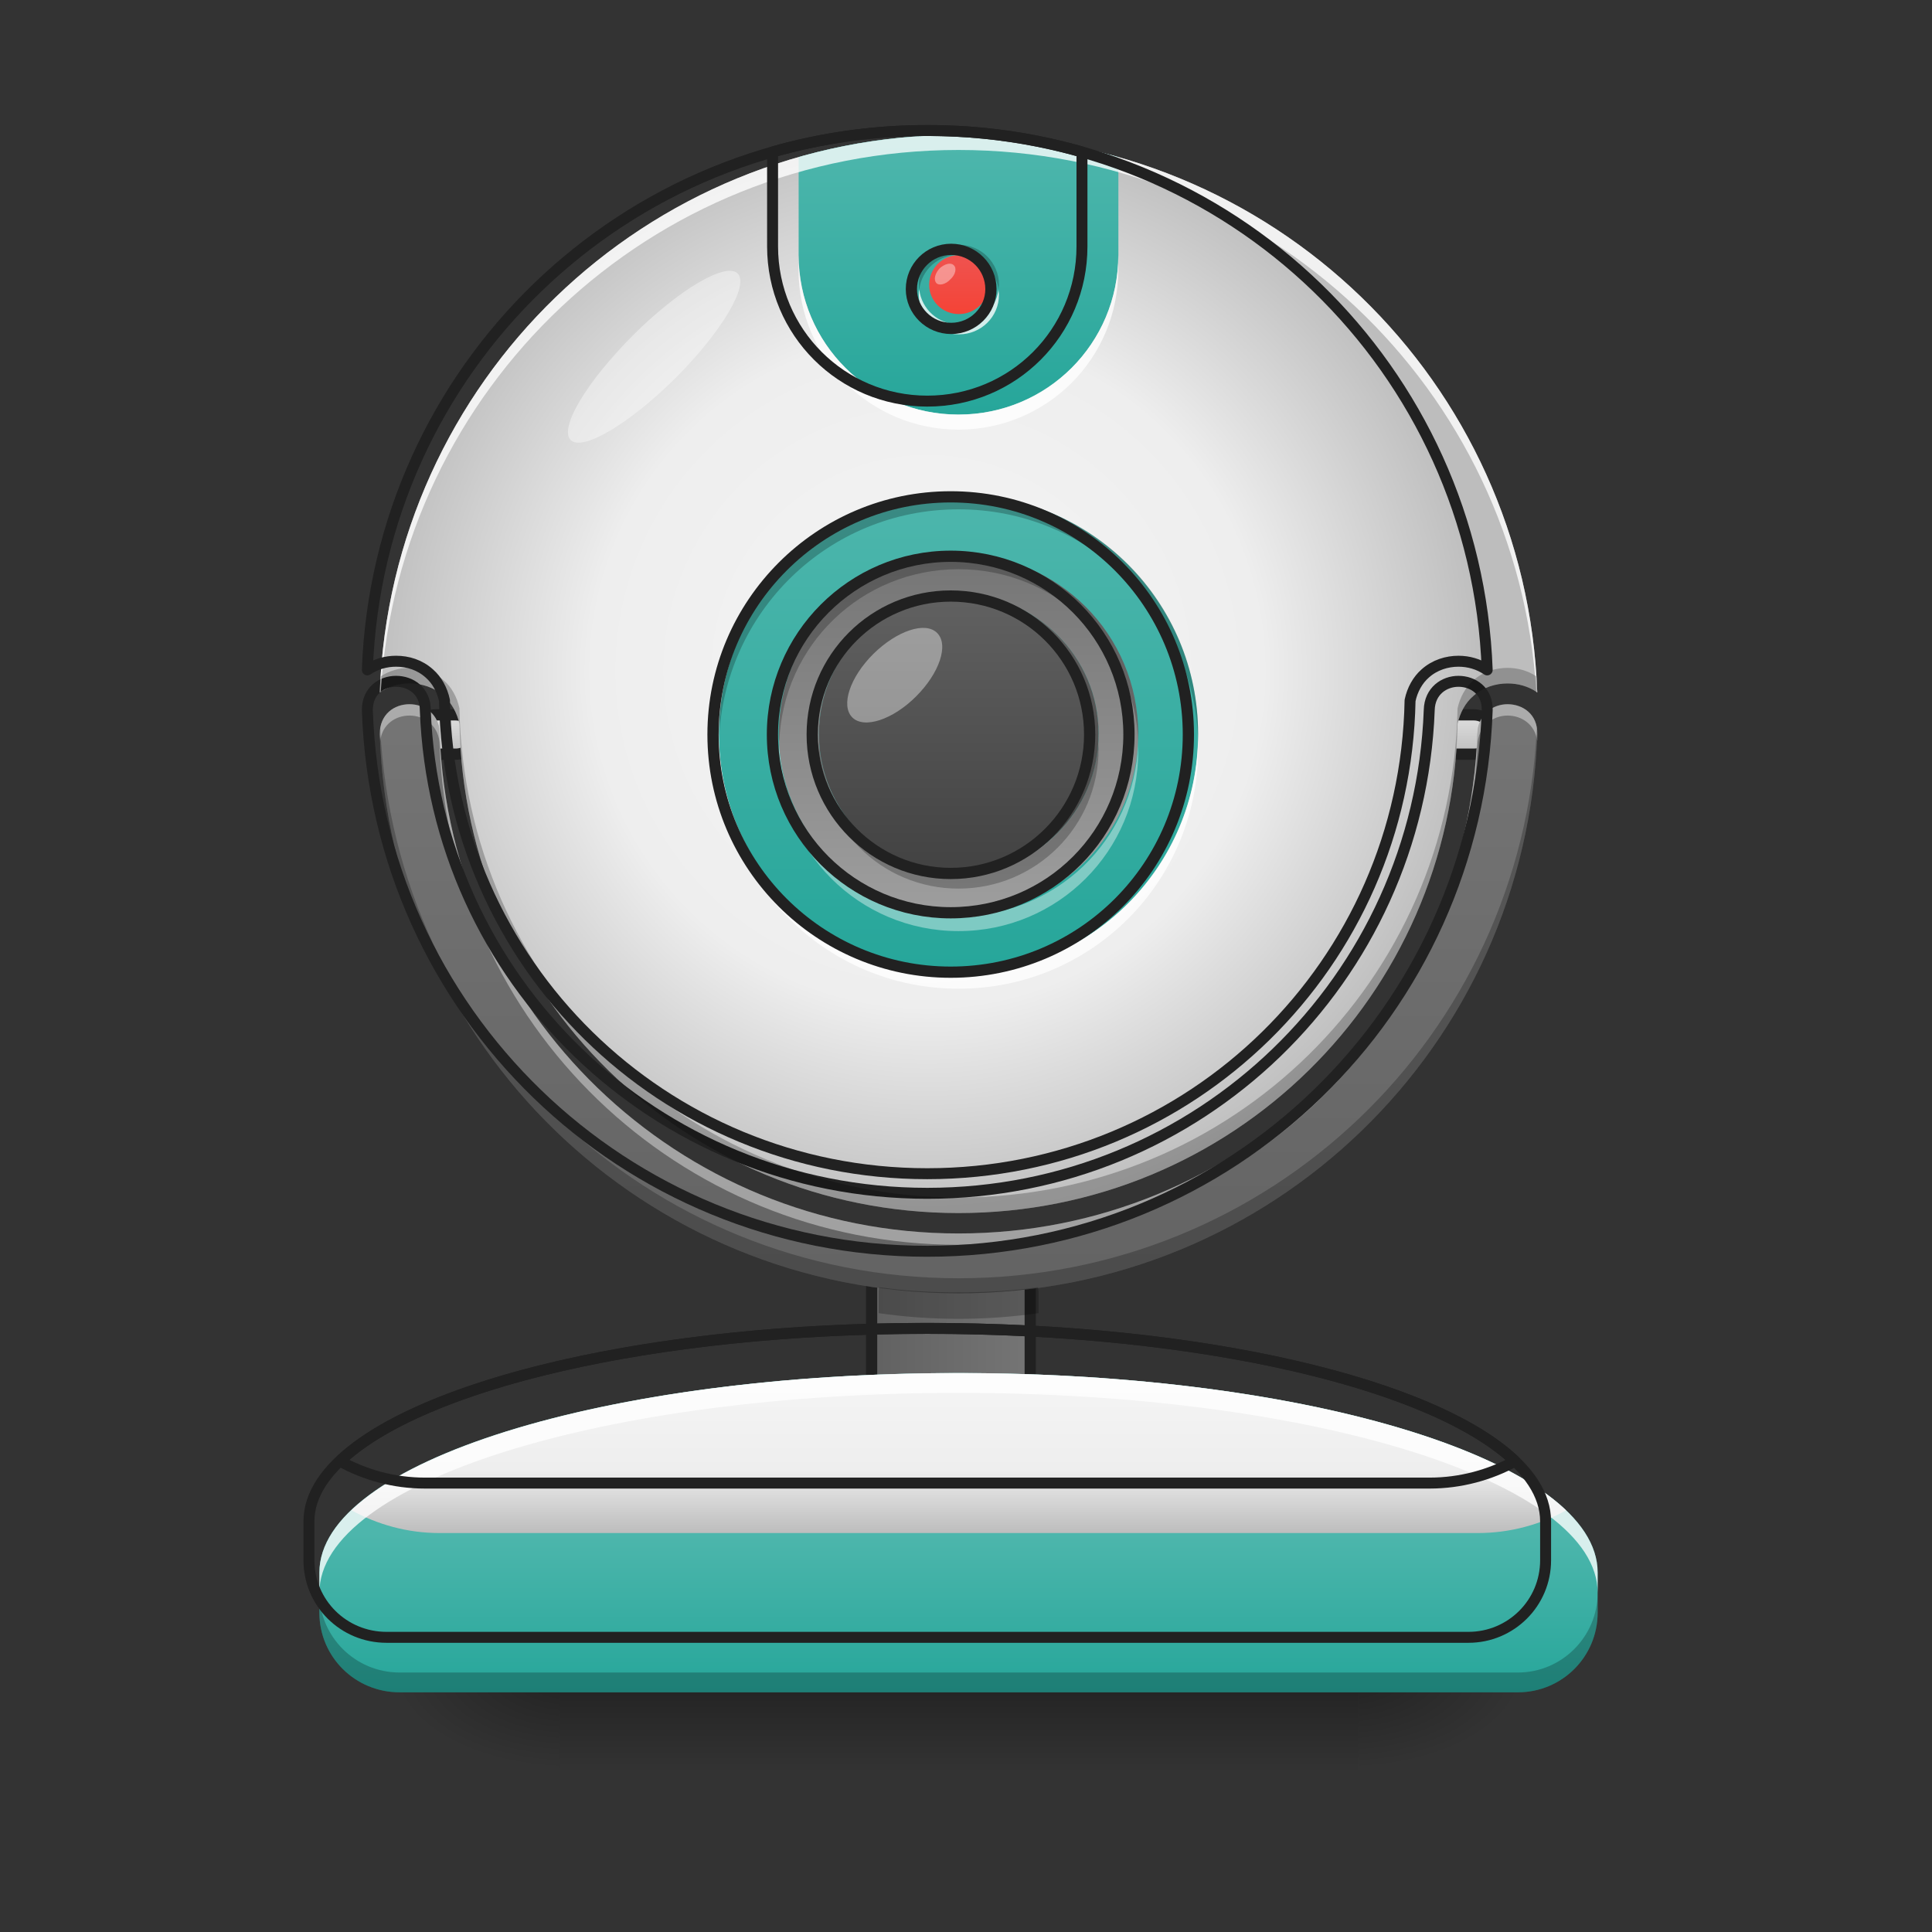 <svg height="16" viewBox="0 0 16 16" width="16" xmlns="http://www.w3.org/2000/svg" xmlns:xlink="http://www.w3.org/1999/xlink"><rect x="0" y="0" width="16" height="16" fill="#333333" stroke="none"/><linearGradient id="a" gradientUnits="userSpaceOnUse" x1="119.062" x2="119.062" y1="-15.208" y2="-25.792"><stop offset="0" stop-color="#bdbdbd"/><stop offset="1" stop-color="#e0e0e0"/></linearGradient><linearGradient id="b" gradientUnits="userSpaceOnUse" x1="7.938" x2="7.938" y1="14.017" y2="14.678"><stop offset="0" stop-opacity=".275"/><stop offset="1" stop-opacity="0"/></linearGradient><linearGradient id="c"><stop offset="0" stop-opacity=".314"/><stop offset=".222" stop-opacity=".275"/><stop offset="1" stop-opacity="0"/></linearGradient><radialGradient id="d" cx="450.909" cy="189.579" gradientTransform="matrix(0 -.039 -.07 -0 24.412 31.798)" gradientUnits="userSpaceOnUse" r="21.167" xlink:href="#c"/><radialGradient id="e" cx="450.909" cy="189.579" gradientTransform="matrix(-0 .039 .07 0 -8.535 -3.764)" gradientUnits="userSpaceOnUse" r="21.167" xlink:href="#c"/><radialGradient id="f" cx="450.909" cy="189.579" gradientTransform="matrix(-0 -.039 .07 -0 -8.535 31.798)" gradientUnits="userSpaceOnUse" r="21.167" xlink:href="#c"/><radialGradient id="g" cx="450.909" cy="189.579" gradientTransform="matrix(0 .039 -.07 0 24.412 -3.764)" gradientUnits="userSpaceOnUse" r="21.167" xlink:href="#c"/><linearGradient id="h"><stop offset="0" stop-color="#616161"/><stop offset="1" stop-color="#757575"/></linearGradient><linearGradient id="i" gradientUnits="userSpaceOnUse" x1="232.833" x2="275.167" xlink:href="#h" y1="143.542" y2="143.542"/><linearGradient id="j"><stop offset="0" stop-color="#4db6ac"/><stop offset="1" stop-color="#26a69a"/></linearGradient><linearGradient id="k" gradientUnits="userSpaceOnUse" x1="7.607" x2="7.607" xlink:href="#j" y1="12.694" y2="14.017"/><linearGradient id="l" gradientUnits="userSpaceOnUse" x1="7.938" x2="7.938" xlink:href="#h" y1="11.371" y2="5.748"/><linearGradient id="m"><stop offset="0" stop-color="#f5f5f5"/><stop offset=".6" stop-color="#eee"/><stop offset="1" stop-color="#bdbdbd"/></linearGradient><radialGradient id="n" cx="960" cy="699.546" gradientTransform="matrix(.008 0 0 .008 0 -.041)" gradientUnits="userSpaceOnUse" r="579.602" xlink:href="#m"/><linearGradient id="o" gradientUnits="userSpaceOnUse" x1="8.269" x2="8.269" xlink:href="#j" y1="4.094" y2="8.063"/><linearGradient id="p" gradientUnits="userSpaceOnUse" x1="8.6" x2="8.6" xlink:href="#m" y1="11.371" y2="12.694"/><linearGradient id="q" gradientUnits="userSpaceOnUse" x1="7.938" x2="7.938" xlink:href="#j" y1="1.2" y2="3.433"/><linearGradient id="r" gradientUnits="userSpaceOnUse" x1="8.104" x2="8.104" y1="4.59" y2="7.567"><stop offset="0" stop-color="#757575"/><stop offset="1" stop-color="#9e9e9e"/></linearGradient><linearGradient id="s" gradientUnits="userSpaceOnUse" x1="7.938" x2="7.938" y1="7.236" y2="4.921"><stop offset="0" stop-color="#424242"/><stop offset="1" stop-color="#616161"/></linearGradient><linearGradient id="t" gradientUnits="userSpaceOnUse" x1="7.941" x2="7.941" y1="2.603" y2="2.112"><stop offset="0" stop-color="#f44336"/><stop offset="1" stop-color="#ef5350"/></linearGradient><path d="m116.463-25.768h5.249c2.875 0 5.249 2.375 5.249 5.249 0 3-2.375 5.249-5.249 5.249h-5.249c-3 0-5.374-2.25-5.374-5.249 0-2.875 2.375-5.249 5.374-5.249zm0 0" fill="url(#a)" stroke="#212121" stroke-linecap="round" stroke-linejoin="round" stroke-width="3" transform="matrix(.031 0 0 .031 8.434 6.719)"/><path d="m4.629 14.016h6.617v.664h-6.617zm0 0" fill="url(#b)"/><path d="m11.246 14.016h1.324v-.66h-1.324zm0 0" fill="url(#d)"/><path d="m4.629 14.016h-1.32v.664h1.32zm0 0" fill="url(#e)"/><path d="m4.629 14.016h-1.32v-.66h1.32zm0 0" fill="url(#f)"/><path d="m11.246 14.016h1.324v.664h-1.324zm0 0" fill="url(#g)"/><path d="m243.477 117.093h21.123c5.874 0 10.624 4.75 10.624 10.624v31.747c0 5.749-4.75 10.499-10.624 10.499h-21.123c-5.874 0-10.624-4.75-10.624-10.499v-31.747c0-5.874 4.75-10.624 10.624-10.624zm0 0" fill="url(#i)" stroke="#212121" stroke-linecap="round" stroke-linejoin="round" stroke-width="3" transform="matrix(.031 0 0 .031 0 6.719)"/><path d="m7.938 11.371c-2.93 0-5.293.738-5.293 1.652v.332c0 .367.297.66.664.66h9.262c.363 0 .66-.293.66-.66v-.332c0-.914-2.359-1.652-5.293-1.652zm0 0" fill="url(#k)"/><path d="m116.364-25.768h5.374c2.875 0 5.249 2.375 5.249 5.249 0 3-2.375 5.249-5.249 5.249h-5.374c-2.875 0-5.249-2.25-5.249-5.249 0-2.875 2.375-5.249 5.249-5.249zm0 0" fill="url(#a)" stroke="#212121" stroke-linecap="round" stroke-linejoin="round" stroke-width="3" transform="matrix(.031 0 0 .031 0 6.719)"/><path d="m3.391 5.832c-.125 0-.246.082-.246.246.086 2.582 2.191 4.633 4.793 4.633s4.707-2.051 4.793-4.633c.004-.164-.121-.246-.246-.246-.121 0-.246.082-.25.246-.086 2.305-1.969 4.137-4.297 4.137-2.324 0-4.211-1.832-4.297-4.137 0-.164-.125-.246-.25-.246zm0 0" fill="url(#l)"/><path d="m7.938 1.117c-2.598 0-4.699 2.043-4.793 4.617.074-.051.16-.074.246-.074.102 0 .203.031.285.105.062.055.109.137.129.23.043 2.254 1.871 4.051 4.133 4.051s4.09-1.797 4.133-4.051c.02-.094.066-.176.129-.23.082-.074.188-.105.285-.105.086 0 .172.023.246.074-.094-2.574-2.195-4.617-4.793-4.617zm0 0" fill="url(#n)"/><path d="m7.938 4.094c1.098 0 1.984.891 1.984 1.984 0 1.098-.887 1.984-1.984 1.984-1.094 0-1.984-.887-1.984-1.984 0-1.094.891-1.984 1.984-1.984zm0 0" fill="url(#o)"/><path d="m7.941 2.027c.184 0 .332.148.332.332 0 .18-.148.328-.332.328s-.332-.148-.332-.328c0-.184.148-.332.332-.332zm0 0" fill="#5e5e5e"/><path d="m7.938 11.371c-2.352 0-4.336.477-5.027 1.137.215.117.461.188.727.188h8.602c.266 0 .516-.07.73-.188-.691-.66-2.676-1.137-5.031-1.137zm0 0" fill="url(#p)"/><path d="m7.938 11.371c-2.93 0-5.293.738-5.293 1.652v.168c0-.918 2.363-1.656 5.293-1.656 2.934 0 5.293.738 5.293 1.656v-.168c0-.914-2.359-1.652-5.293-1.652zm0 0" fill="#fff" fill-opacity=".784"/><path d="m2.645 13.191v.164c0 .367.297.66.664.66h9.262c.363 0 .66-.293.66-.66v-.164c0 .363-.297.66-.66.66h-9.262c-.367 0-.664-.297-.664-.66zm0 0" fill-opacity=".235"/><path d="m959.908 1375.144c-354.297 0-640.096 89.283-640.096 199.823v40.154c0 44.405 35.902 79.835 80.307 79.835h1120.051c43.933 0 79.835-35.43 79.835-79.835v-40.154c0-110.541-285.327-199.823-640.096-199.823zm0 0" fill="none" stroke="#212121" stroke-linecap="round" stroke-linejoin="round" stroke-width="11.339" transform="scale(.008)"/><path d="m7.281 10.66c-.004.016-.004.031-.004.051v.164c.215.031.438.047.66.047.227 0 .445-.016.664-.047v-.164c0-.02-.004-.035-.004-.051-.215.031-.438.043-.66.043s-.441-.012-.656-.043zm0 0" fill-opacity=".235"/><path d="m3.391 5.832c-.125 0-.246.082-.246.246 0 .02.004.039.004.059.016-.141.129-.211.242-.211.125 0 .25.086.25.25.086 2.305 1.973 4.133 4.297 4.133 2.328 0 4.211-1.828 4.297-4.133.004-.164.129-.25.25-.25.113 0 .227.07.246.211 0-.02 0-.039 0-.059.004-.164-.121-.246-.246-.246-.121 0-.246.082-.25.246-.086 2.305-1.969 4.137-4.297 4.137-2.324 0-4.211-1.832-4.297-4.137 0-.164-.125-.246-.25-.246zm0 0" fill="#fff" fill-opacity=".392"/><path d="m12.727 6.031c-.121 2.547-2.211 4.555-4.789 4.555-2.574 0-4.664-2.008-4.789-4.555-.004.016-.004.031-.004.047.086 2.582 2.191 4.633 4.793 4.633s4.707-2.051 4.793-4.633c0-.016 0-.031-.004-.047zm0 0" fill-opacity=".235"/><path d="m410.04 705.287c-15.117 0-29.761 9.92-29.761 29.761 10.393 312.254 265.014 560.261 579.63 560.261 314.616 0 569.237-248.008 579.63-560.261.472-19.841-14.644-29.761-29.761-29.761-14.644 0-29.761 9.92-30.233 29.761-10.393 278.714-238.088 500.267-519.635 500.267-281.076 0-509.243-221.554-519.635-500.267 0-19.841-15.117-29.761-30.233-29.761zm0 0" fill="none" stroke="#212121" stroke-linecap="round" stroke-linejoin="round" stroke-width="11.339" transform="scale(.008)"/><path d="m7.938 1.117c-.457 0-.902.062-1.324.184v.809c0 .734.594 1.324 1.324 1.324.734 0 1.324-.59 1.324-1.324v-.809c-.422-.121-.863-.184-1.324-.184zm0 0" fill="url(#q)"/><path d="m7.938 1.117c-2.598 0-4.699 2.043-4.793 4.617.004 0 .004-.004.008-.004.156-2.512 2.23-4.488 4.785-4.488s4.629 1.977 4.785 4.488c.004 0 .008.004.008.004-.094-2.574-2.195-4.617-4.793-4.617zm0 0" fill="#fff" fill-opacity=".784"/><path d="m3.391 5.531c-.082 0-.164.023-.238.07-.004.043-.004.09-.008.133.074-.051.16-.074.246-.074.102 0 .203.031.285.105.062.055.109.137.129.23.043 2.254 1.871 4.051 4.133 4.051s4.09-1.797 4.133-4.051c.02-.094.066-.176.129-.23.082-.074.188-.105.285-.105.086 0 .172.023.246.074 0-.043-.004-.09-.008-.133-.07-.047-.156-.07-.238-.07-.098 0-.203.031-.285.105-.062.055-.109.137-.129.23-.043 2.254-1.871 4.051-4.133 4.051s-4.09-1.797-4.133-4.051c-.02-.094-.066-.176-.129-.23-.082-.074-.184-.105-.285-.105zm0 0" fill-opacity=".235"/><path d="m7.938 7.711c-.824 0-1.488-.664-1.488-1.488 0-.02 0-.039.004-.062.031.797.68 1.426 1.484 1.426s1.457-.629 1.488-1.426v.062c0 .824-.664 1.488-1.488 1.488zm-1.156-1.551c0-.02 0-.039 0-.062 0-.641.516-1.156 1.156-1.156s1.16.516 1.16 1.156c0 .023-.004.043-.004.062-.031-.609-.535-1.094-1.156-1.094s-1.125.484-1.156 1.094zm0 0" fill="#fff" fill-opacity=".392"/><path d="m959.908 135.105c-314.143 0-568.292 247.063-579.63 558.372 8.976-6.141 19.368-8.976 29.761-8.976 12.282 0 24.565 3.779 34.485 12.755 7.558 6.614 13.227 16.534 15.589 27.871 5.196 272.572 226.278 489.875 499.795 489.875s494.598-217.302 499.795-489.875c2.362-11.338 8.031-21.258 15.589-27.871 9.92-8.976 22.675-12.755 34.485-12.755 10.393 0 20.785 2.834 29.761 8.976-11.338-311.309-265.486-558.372-579.63-558.372zm0 0" fill="none" stroke="#212121" stroke-linecap="round" stroke-linejoin="round" stroke-width="11.339" transform="scale(.008)"/><path d="m7.938 4.094c-1.098 0-1.984.887-1.984 1.984v.062c.035-1.07.906-1.922 1.984-1.922s1.953.852 1.984 1.922c0-.02 0-.043 0-.062 0-1.098-.883-1.984-1.984-1.984zm0 0" fill-opacity=".235"/><path d="m7.938 8.188c-1.098 0-1.984-.887-1.984-1.984 0-.02 0-.043 0-.062.035 1.07.906 1.922 1.984 1.922s1.953-.852 1.984-1.922v.062c0 1.098-.883 1.984-1.984 1.984zm0 0" fill="#fff" fill-opacity=".784"/><path d="m253.976-84.013c35.122 0 63.494 28.497 63.494 63.494 0 35.122-28.372 63.494-63.494 63.494-34.997 0-63.494-28.372-63.494-63.494 0-34.997 28.497-63.494 63.494-63.494zm0 0" fill="none" stroke="#212121" stroke-linecap="round" stroke-linejoin="round" stroke-width="3" transform="matrix(.031 0 0 .031 0 6.719)"/><path d="m7.938 4.59c-.824 0-1.488.664-1.488 1.488s.664 1.488 1.488 1.488 1.488-.664 1.488-1.488-.664-1.488-1.488-1.488zm0 .332c.641 0 1.16.516 1.16 1.156s-.52 1.16-1.16 1.16-1.156-.52-1.156-1.16.516-1.156 1.156-1.156zm0 0" fill="url(#r)"/><path d="m7.938 4.59c-.824 0-1.488.664-1.488 1.488 0 .02 0 .043.004.062.031-.797.68-1.426 1.484-1.426s1.457.629 1.488 1.426c0-.02 0-.043 0-.062 0-.824-.664-1.488-1.488-1.488zm-1.156 1.551v.062c0 .641.516 1.156 1.156 1.156s1.16-.516 1.16-1.156c0-.02-.004-.043-.004-.062-.031.613-.535 1.098-1.156 1.098s-1.125-.484-1.156-1.098zm0 0" fill-opacity=".235"/><path d="m253.976-68.139c26.372 0 47.62 21.373 47.62 47.62 0 26.372-21.248 47.62-47.62 47.62-26.247 0-47.62-21.248-47.62-47.62 0-26.247 21.373-47.62 47.62-47.62zm0 0" fill="none" stroke="#212121" stroke-linecap="round" stroke-linejoin="round" stroke-width="3" transform="matrix(.031 0 0 .031 0 6.719)"/><path d="m7.938 4.922c.641 0 1.16.516 1.16 1.156s-.52 1.16-1.16 1.16c-.637 0-1.156-.52-1.156-1.16s.52-1.156 1.156-1.156zm0 0" fill="url(#s)"/><path d="m7.234 5.414c.195-.191.43-.27.527-.172.098.098.02.332-.176.527-.191.191-.43.27-.527.172s-.02-.332.176-.527zm0 0" fill="#fff" fill-opacity=".392"/><path d="m5.242 2.777c.379-.379.77-.609.867-.512s-.133.484-.516.867c-.383.379-.77.609-.867.512-.098-.098.133-.484.516-.867zm0 0" fill="#fff" fill-opacity=".392"/><path d="m253.976-57.515c20.498 0 37.121 16.498 37.121 36.996 0 20.498-16.623 37.121-37.121 37.121-20.373 0-36.996-16.623-36.996-37.121 0-20.498 16.623-36.996 36.996-36.996zm0 0" fill="none" stroke="#212121" stroke-linecap="round" stroke-linejoin="round" stroke-width="3" transform="matrix(.031 0 0 .031 0 6.719)"/><path d="m7.941 2.113c.137 0 .246.109.246.246 0 .133-.109.242-.246.242-.137 0-.246-.109-.246-.242 0-.137.109-.246.246-.246zm0 0" fill="url(#t)"/><path d="m7.613 2.398c-.004.016-.004.027-.004.043 0 .184.148.328.332.328s.332-.145.332-.328c0-.016-.004-.027-.004-.043-.02.164-.16.289-.328.289-.168 0-.309-.125-.328-.289zm0 0" fill="#fff" fill-opacity=".784"/><path d="m7.613 2.398c-.004-.012-.004-.027-.004-.039 0-.184.148-.332.332-.332s.332.148.332.332c0 .012-.004.027-.004.039-.02-.164-.16-.289-.328-.289-.168 0-.309.125-.328.289zm0 0" fill-opacity=".235"/><path d="m254.101-150.131c5.874 0 10.624 4.75 10.624 10.624 0 5.749-4.75 10.499-10.624 10.499s-10.624-4.75-10.624-10.499c0-5.874 4.75-10.624 10.624-10.624zm0 0" fill="none" stroke="#212121" stroke-linecap="round" stroke-linejoin="round" stroke-width="3" transform="matrix(.031 0 0 .031 0 6.719)"/><path d="m7.781 2.223c.043-.039.094-.051.117-.027.027.023.016.078-.027.117-.039.043-.094.055-.117.031-.023-.027-.012-.078.027-.121zm0 0" fill="#fff" fill-opacity=".392"/><path d="m6.613 2.113v.121c0 .734.594 1.324 1.324 1.324.734 0 1.324-.59 1.324-1.324v-.121c0 .73-.59 1.32-1.324 1.32-.73 0-1.324-.59-1.324-1.32zm0 0" fill="#fff" fill-opacity=".784"/><g fill="none" stroke="#212121" stroke-linecap="round" stroke-linejoin="round" stroke-width="11.339" transform="scale(.008)"><path d="m959.908 135.105c-55.27 0-109.123 7.558-160.142 22.203v97.786c0 88.81 71.804 160.142 160.142 160.142 88.81 0 160.142-71.332 160.142-160.142v-97.786c-51.019-14.644-104.399-22.203-160.142-22.203zm0 0"/><path d="m959.908 1375.144c-284.382 0-524.359 57.632-607.973 137.467 25.982 14.172 55.743 22.675 87.866 22.675h1040.216c32.123 0 62.356-8.503 88.338-22.675-83.614-79.835-323.591-137.467-608.446-137.467zm0 0"/></g></svg>